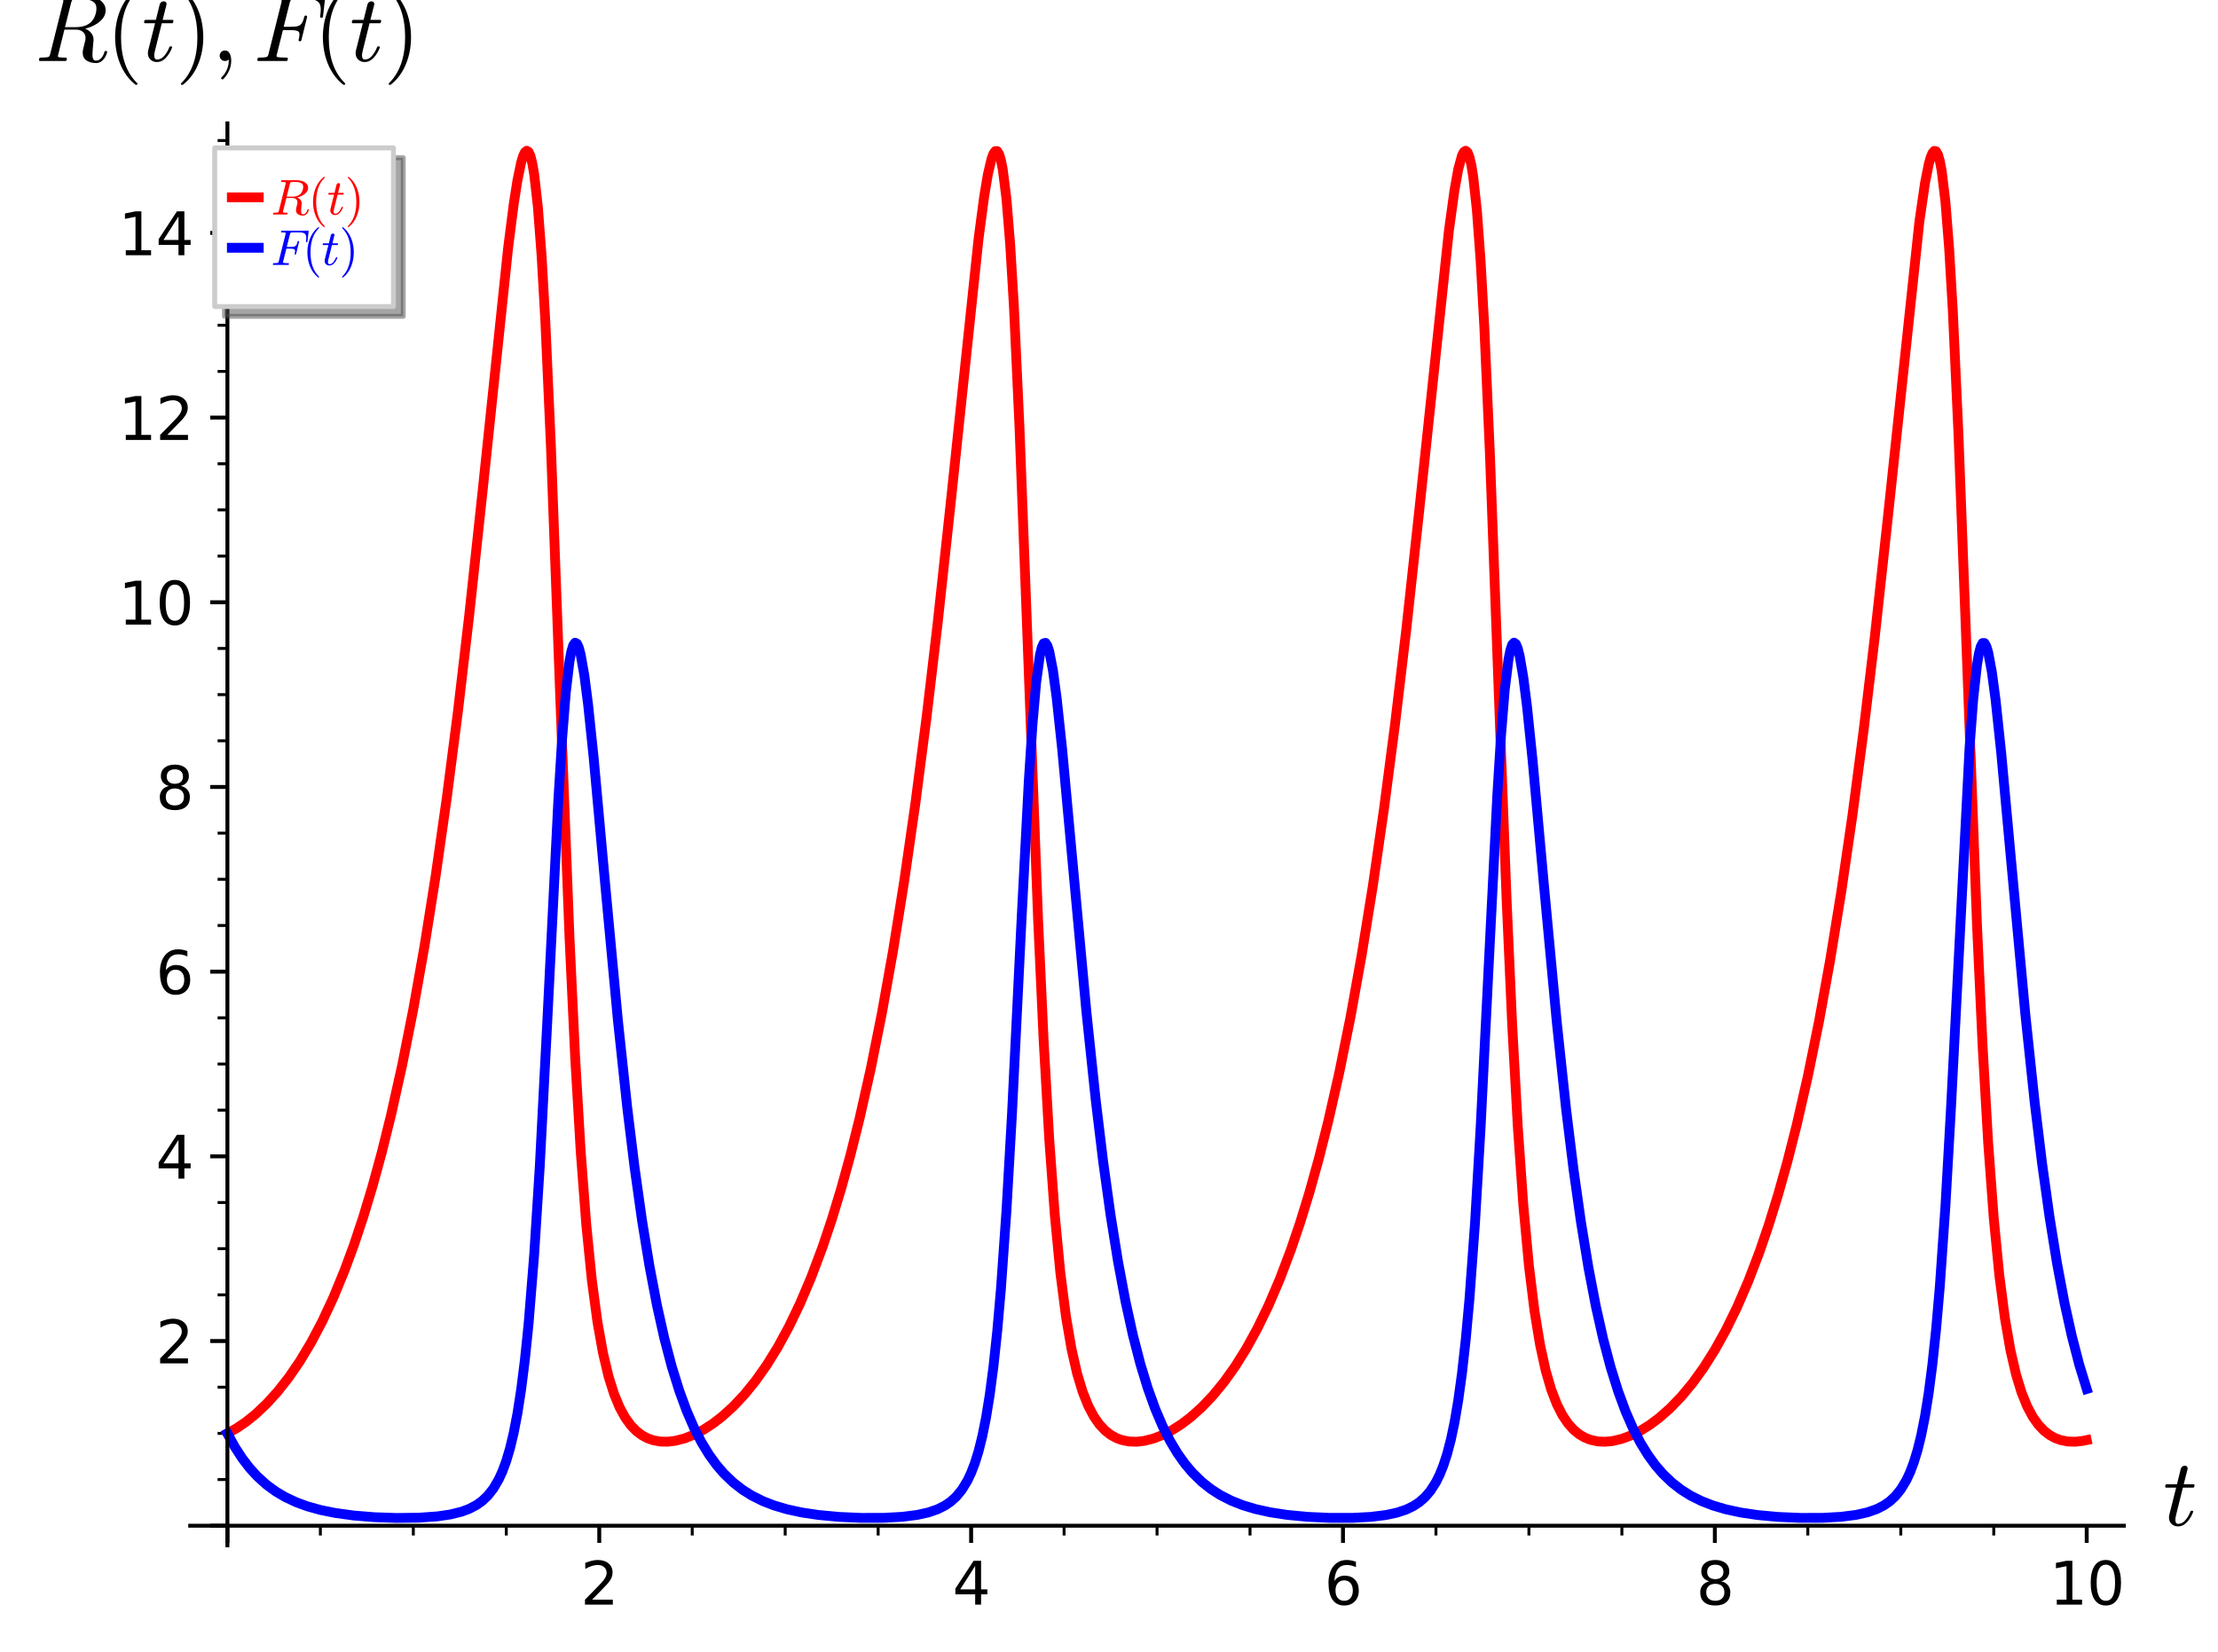 <?xml version="1.0" encoding="utf-8" standalone="no"?>
<!DOCTYPE svg PUBLIC "-//W3C//DTD SVG 1.1//EN"
  "http://www.w3.org/Graphics/SVG/1.1/DTD/svg11.dtd">
<svg xmlns:xlink="http://www.w3.org/1999/xlink" width="452.917pt" height="337.359pt" viewBox="0 0 452.917 337.359" xmlns="http://www.w3.org/2000/svg" version="1.1">
 <defs>
  <style type="text/css">*{stroke-linejoin: round; stroke-linecap: butt}</style>
 </defs>
 <g id="figure_1">
  <g id="patch_1">
   <path d="M 0 337.359 
L 452.917 337.359 
L 452.917 0 
L 0 0 
z
" style="fill: #ffffff"/>
  </g>
  <g id="axes_1">
   <g id="patch_2">
    <path d="M 38.842 315.553 
L 433.702 315.553 
L 433.702 25.2 
L 38.842 25.2 
z
" style="fill: #ffffff"/>
   </g>
   <g id="matplotlib.axis_1">
    <g id="xtick_1">
     <g id="line2d_1">
      <defs>
       <path id="md8c9a3832c" d="M 0 0 
L 0 3.5 
" style="stroke: #000000; stroke-width: 0.8"/>
      </defs>
      <g>
       <use xlink:href="#md8c9a3832c" x="46.435" y="311.545" style="stroke: #000000; stroke-width: 0.8"/>
      </g>
     </g>
    </g>
    <g id="xtick_2">
     <g id="line2d_2">
      <g>
       <use xlink:href="#md8c9a3832c" x="122.37" y="311.545" style="stroke: #000000; stroke-width: 0.8"/>
      </g>
     </g>
     <g id="text_1">
      <!-- 2 -->
      <g transform="translate(118.552 327.664) scale(0.12 -0.12)">
       <defs>
        <path id="DejaVuSans-32" d="M 1228 531 
L 3431 531 
L 3431 0 
L 469 0 
L 469 531 
Q 828 903 1448 1529 
Q 2069 2156 2228 2338 
Q 2531 2678 2651 2914 
Q 2772 3150 2772 3378 
Q 2772 3750 2511 3984 
Q 2250 4219 1831 4219 
Q 1534 4219 1204 4116 
Q 875 4013 500 3803 
L 500 4441 
Q 881 4594 1212 4672 
Q 1544 4750 1819 4750 
Q 2544 4750 2975 4387 
Q 3406 4025 3406 3419 
Q 3406 3131 3298 2873 
Q 3191 2616 2906 2266 
Q 2828 2175 2409 1742 
Q 1991 1309 1228 531 
z
" transform="scale(0.016)"/>
       </defs>
       <use xlink:href="#DejaVuSans-32"/>
      </g>
     </g>
    </g>
    <g id="xtick_3">
     <g id="line2d_3">
      <g>
       <use xlink:href="#md8c9a3832c" x="198.304" y="311.545" style="stroke: #000000; stroke-width: 0.8"/>
      </g>
     </g>
     <g id="text_2">
      <!-- 4 -->
      <g transform="translate(194.487 327.664) scale(0.12 -0.12)">
       <defs>
        <path id="DejaVuSans-34" d="M 2419 4116 
L 825 1625 
L 2419 1625 
L 2419 4116 
z
M 2253 4666 
L 3047 4666 
L 3047 1625 
L 3713 1625 
L 3713 1100 
L 3047 1100 
L 3047 0 
L 2419 0 
L 2419 1100 
L 313 1100 
L 313 1709 
L 2253 4666 
z
" transform="scale(0.016)"/>
       </defs>
       <use xlink:href="#DejaVuSans-34"/>
      </g>
     </g>
    </g>
    <g id="xtick_4">
     <g id="line2d_4">
      <g>
       <use xlink:href="#md8c9a3832c" x="274.239" y="311.545" style="stroke: #000000; stroke-width: 0.8"/>
      </g>
     </g>
     <g id="text_3">
      <!-- 6 -->
      <g transform="translate(270.422 327.664) scale(0.12 -0.12)">
       <defs>
        <path id="DejaVuSans-36" d="M 2113 2584 
Q 1688 2584 1439 2293 
Q 1191 2003 1191 1497 
Q 1191 994 1439 701 
Q 1688 409 2113 409 
Q 2538 409 2786 701 
Q 3034 994 3034 1497 
Q 3034 2003 2786 2293 
Q 2538 2584 2113 2584 
z
M 3366 4563 
L 3366 3988 
Q 3128 4100 2886 4159 
Q 2644 4219 2406 4219 
Q 1781 4219 1451 3797 
Q 1122 3375 1075 2522 
Q 1259 2794 1537 2939 
Q 1816 3084 2150 3084 
Q 2853 3084 3261 2657 
Q 3669 2231 3669 1497 
Q 3669 778 3244 343 
Q 2819 -91 2113 -91 
Q 1303 -91 875 529 
Q 447 1150 447 2328 
Q 447 3434 972 4092 
Q 1497 4750 2381 4750 
Q 2619 4750 2861 4703 
Q 3103 4656 3366 4563 
z
" transform="scale(0.016)"/>
       </defs>
       <use xlink:href="#DejaVuSans-36"/>
      </g>
     </g>
    </g>
    <g id="xtick_5">
     <g id="line2d_5">
      <g>
       <use xlink:href="#md8c9a3832c" x="350.174" y="311.545" style="stroke: #000000; stroke-width: 0.8"/>
      </g>
     </g>
     <g id="text_4">
      <!-- 8 -->
      <g transform="translate(346.356 327.664) scale(0.12 -0.12)">
       <defs>
        <path id="DejaVuSans-38" d="M 2034 2216 
Q 1584 2216 1326 1975 
Q 1069 1734 1069 1313 
Q 1069 891 1326 650 
Q 1584 409 2034 409 
Q 2484 409 2743 651 
Q 3003 894 3003 1313 
Q 3003 1734 2745 1975 
Q 2488 2216 2034 2216 
z
M 1403 2484 
Q 997 2584 770 2862 
Q 544 3141 544 3541 
Q 544 4100 942 4425 
Q 1341 4750 2034 4750 
Q 2731 4750 3128 4425 
Q 3525 4100 3525 3541 
Q 3525 3141 3298 2862 
Q 3072 2584 2669 2484 
Q 3125 2378 3379 2068 
Q 3634 1759 3634 1313 
Q 3634 634 3220 271 
Q 2806 -91 2034 -91 
Q 1263 -91 848 271 
Q 434 634 434 1313 
Q 434 1759 690 2068 
Q 947 2378 1403 2484 
z
M 1172 3481 
Q 1172 3119 1398 2916 
Q 1625 2713 2034 2713 
Q 2441 2713 2670 2916 
Q 2900 3119 2900 3481 
Q 2900 3844 2670 4047 
Q 2441 4250 2034 4250 
Q 1625 4250 1398 4047 
Q 1172 3844 1172 3481 
z
" transform="scale(0.016)"/>
       </defs>
       <use xlink:href="#DejaVuSans-38"/>
      </g>
     </g>
    </g>
    <g id="xtick_6">
     <g id="line2d_6">
      <g>
       <use xlink:href="#md8c9a3832c" x="426.109" y="311.545" style="stroke: #000000; stroke-width: 0.8"/>
      </g>
     </g>
     <g id="text_5">
      <!-- 10 -->
      <g transform="translate(418.474 327.664) scale(0.12 -0.12)">
       <defs>
        <path id="DejaVuSans-31" d="M 794 531 
L 1825 531 
L 1825 4091 
L 703 3866 
L 703 4441 
L 1819 4666 
L 2450 4666 
L 2450 531 
L 3481 531 
L 3481 0 
L 794 0 
L 794 531 
z
" transform="scale(0.016)"/>
        <path id="DejaVuSans-30" d="M 2034 4250 
Q 1547 4250 1301 3770 
Q 1056 3291 1056 2328 
Q 1056 1369 1301 889 
Q 1547 409 2034 409 
Q 2525 409 2770 889 
Q 3016 1369 3016 2328 
Q 3016 3291 2770 3770 
Q 2525 4250 2034 4250 
z
M 2034 4750 
Q 2819 4750 3233 4129 
Q 3647 3509 3647 2328 
Q 3647 1150 3233 529 
Q 2819 -91 2034 -91 
Q 1250 -91 836 529 
Q 422 1150 422 2328 
Q 422 3509 836 4129 
Q 1250 4750 2034 4750 
z
" transform="scale(0.016)"/>
       </defs>
       <use xlink:href="#DejaVuSans-31"/>
       <use xlink:href="#DejaVuSans-30" x="63.623"/>
      </g>
     </g>
    </g>
    <g id="xtick_7">
     <g id="line2d_7">
      <defs>
       <path id="m1f76d9fdb4" d="M 0 0 
L 0 2 
" style="stroke: #000000; stroke-width: 0.6"/>
      </defs>
      <g>
       <use xlink:href="#m1f76d9fdb4" x="65.419" y="311.545" style="stroke: #000000; stroke-width: 0.6"/>
      </g>
     </g>
    </g>
    <g id="xtick_8">
     <g id="line2d_8">
      <g>
       <use xlink:href="#m1f76d9fdb4" x="84.402" y="311.545" style="stroke: #000000; stroke-width: 0.6"/>
      </g>
     </g>
    </g>
    <g id="xtick_9">
     <g id="line2d_9">
      <g>
       <use xlink:href="#m1f76d9fdb4" x="103.386" y="311.545" style="stroke: #000000; stroke-width: 0.6"/>
      </g>
     </g>
    </g>
    <g id="xtick_10">
     <g id="line2d_10">
      <g>
       <use xlink:href="#m1f76d9fdb4" x="141.353" y="311.545" style="stroke: #000000; stroke-width: 0.6"/>
      </g>
     </g>
    </g>
    <g id="xtick_11">
     <g id="line2d_11">
      <g>
       <use xlink:href="#m1f76d9fdb4" x="160.337" y="311.545" style="stroke: #000000; stroke-width: 0.6"/>
      </g>
     </g>
    </g>
    <g id="xtick_12">
     <g id="line2d_12">
      <g>
       <use xlink:href="#m1f76d9fdb4" x="179.321" y="311.545" style="stroke: #000000; stroke-width: 0.6"/>
      </g>
     </g>
    </g>
    <g id="xtick_13">
     <g id="line2d_13">
      <g>
       <use xlink:href="#m1f76d9fdb4" x="217.288" y="311.545" style="stroke: #000000; stroke-width: 0.6"/>
      </g>
     </g>
    </g>
    <g id="xtick_14">
     <g id="line2d_14">
      <g>
       <use xlink:href="#m1f76d9fdb4" x="236.272" y="311.545" style="stroke: #000000; stroke-width: 0.6"/>
      </g>
     </g>
    </g>
    <g id="xtick_15">
     <g id="line2d_15">
      <g>
       <use xlink:href="#m1f76d9fdb4" x="255.255" y="311.545" style="stroke: #000000; stroke-width: 0.6"/>
      </g>
     </g>
    </g>
    <g id="xtick_16">
     <g id="line2d_16">
      <g>
       <use xlink:href="#m1f76d9fdb4" x="293.223" y="311.545" style="stroke: #000000; stroke-width: 0.6"/>
      </g>
     </g>
    </g>
    <g id="xtick_17">
     <g id="line2d_17">
      <g>
       <use xlink:href="#m1f76d9fdb4" x="312.206" y="311.545" style="stroke: #000000; stroke-width: 0.6"/>
      </g>
     </g>
    </g>
    <g id="xtick_18">
     <g id="line2d_18">
      <g>
       <use xlink:href="#m1f76d9fdb4" x="331.19" y="311.545" style="stroke: #000000; stroke-width: 0.6"/>
      </g>
     </g>
    </g>
    <g id="xtick_19">
     <g id="line2d_19">
      <g>
       <use xlink:href="#m1f76d9fdb4" x="369.158" y="311.545" style="stroke: #000000; stroke-width: 0.6"/>
      </g>
     </g>
    </g>
    <g id="xtick_20">
     <g id="line2d_20">
      <g>
       <use xlink:href="#m1f76d9fdb4" x="388.141" y="311.545" style="stroke: #000000; stroke-width: 0.6"/>
      </g>
     </g>
    </g>
    <g id="xtick_21">
     <g id="line2d_21">
      <g>
       <use xlink:href="#m1f76d9fdb4" x="407.125" y="311.545" style="stroke: #000000; stroke-width: 0.6"/>
      </g>
     </g>
    </g>
    <g id="text_6">
     <!-- $t$ -->
     <g transform="translate(441.702 311.545) scale(0.19 -0.19)">
      <defs>
       <path id="Cmmi10-74" d="M 397 519 
Q 397 613 416 697 
L 878 2534 
L 206 2534 
Q 141 2534 141 2619 
Q 166 2759 225 2759 
L 934 2759 
L 1191 3803 
Q 1216 3888 1291 3947 
Q 1366 4006 1459 4006 
Q 1541 4006 1595 3957 
Q 1650 3909 1650 3828 
Q 1650 3809 1648 3798 
Q 1647 3788 1644 3775 
L 1388 2759 
L 2047 2759 
Q 2113 2759 2113 2675 
Q 2109 2659 2100 2621 
Q 2091 2584 2075 2559 
Q 2059 2534 2028 2534 
L 1331 2534 
L 872 684 
Q 825 503 825 372 
Q 825 97 1013 97 
Q 1294 97 1511 361 
Q 1728 625 1844 941 
Q 1869 978 1894 978 
L 1972 978 
Q 1997 978 2012 961 
Q 2028 944 2028 922 
Q 2028 909 2022 903 
Q 1881 516 1612 222 
Q 1344 -72 997 -72 
Q 744 -72 570 93 
Q 397 259 397 519 
z
" transform="scale(0.016)"/>
      </defs>
      <use xlink:href="#Cmmi10-74" transform="translate(0 0.406)"/>
     </g>
    </g>
   </g>
   <g id="matplotlib.axis_2">
    <g id="ytick_1">
     <g id="line2d_22">
      <defs>
       <path id="m2db47917c9" d="M 0 0 
L -3.5 0 
" style="stroke: #000000; stroke-width: 0.8"/>
      </defs>
      <g>
       <use xlink:href="#m2db47917c9" x="46.435" y="311.545" style="stroke: #000000; stroke-width: 0.8"/>
      </g>
     </g>
    </g>
    <g id="ytick_2">
     <g id="line2d_23">
      <g>
       <use xlink:href="#m2db47917c9" x="46.435" y="273.833" style="stroke: #000000; stroke-width: 0.8"/>
      </g>
     </g>
     <g id="text_7">
      <!-- 2 -->
      <g transform="translate(31.8 278.392) scale(0.12 -0.12)">
       <use xlink:href="#DejaVuSans-32"/>
      </g>
     </g>
    </g>
    <g id="ytick_3">
     <g id="line2d_24">
      <g>
       <use xlink:href="#m2db47917c9" x="46.435" y="236.12" style="stroke: #000000; stroke-width: 0.8"/>
      </g>
     </g>
     <g id="text_8">
      <!-- 4 -->
      <g transform="translate(31.8 240.679) scale(0.12 -0.12)">
       <use xlink:href="#DejaVuSans-34"/>
      </g>
     </g>
    </g>
    <g id="ytick_4">
     <g id="line2d_25">
      <g>
       <use xlink:href="#m2db47917c9" x="46.435" y="198.408" style="stroke: #000000; stroke-width: 0.8"/>
      </g>
     </g>
     <g id="text_9">
      <!-- 6 -->
      <g transform="translate(31.8 202.967) scale(0.12 -0.12)">
       <use xlink:href="#DejaVuSans-36"/>
      </g>
     </g>
    </g>
    <g id="ytick_5">
     <g id="line2d_26">
      <g>
       <use xlink:href="#m2db47917c9" x="46.435" y="160.695" style="stroke: #000000; stroke-width: 0.8"/>
      </g>
     </g>
     <g id="text_10">
      <!-- 8 -->
      <g transform="translate(31.8 165.254) scale(0.12 -0.12)">
       <use xlink:href="#DejaVuSans-38"/>
      </g>
     </g>
    </g>
    <g id="ytick_6">
     <g id="line2d_27">
      <g>
       <use xlink:href="#m2db47917c9" x="46.435" y="122.983" style="stroke: #000000; stroke-width: 0.8"/>
      </g>
     </g>
     <g id="text_11">
      <!-- 10 -->
      <g transform="translate(24.165 127.542) scale(0.12 -0.12)">
       <use xlink:href="#DejaVuSans-31"/>
       <use xlink:href="#DejaVuSans-30" x="63.623"/>
      </g>
     </g>
    </g>
    <g id="ytick_7">
     <g id="line2d_28">
      <g>
       <use xlink:href="#m2db47917c9" x="46.435" y="85.27" style="stroke: #000000; stroke-width: 0.8"/>
      </g>
     </g>
     <g id="text_12">
      <!-- 12 -->
      <g transform="translate(24.165 89.829) scale(0.12 -0.12)">
       <use xlink:href="#DejaVuSans-31"/>
       <use xlink:href="#DejaVuSans-32" x="63.623"/>
      </g>
     </g>
    </g>
    <g id="ytick_8">
     <g id="line2d_29">
      <g>
       <use xlink:href="#m2db47917c9" x="46.435" y="47.558" style="stroke: #000000; stroke-width: 0.8"/>
      </g>
     </g>
     <g id="text_13">
      <!-- 14 -->
      <g transform="translate(24.165 52.117) scale(0.12 -0.12)">
       <use xlink:href="#DejaVuSans-31"/>
       <use xlink:href="#DejaVuSans-34" x="63.623"/>
      </g>
     </g>
    </g>
    <g id="ytick_9">
     <g id="line2d_30">
      <defs>
       <path id="m5655f81d6e" d="M 0 0 
L -2 0 
" style="stroke: #000000; stroke-width: 0.6"/>
      </defs>
      <g>
       <use xlink:href="#m5655f81d6e" x="46.435" y="302.117" style="stroke: #000000; stroke-width: 0.6"/>
      </g>
     </g>
    </g>
    <g id="ytick_10">
     <g id="line2d_31">
      <g>
       <use xlink:href="#m5655f81d6e" x="46.435" y="292.689" style="stroke: #000000; stroke-width: 0.6"/>
      </g>
     </g>
    </g>
    <g id="ytick_11">
     <g id="line2d_32">
      <g>
       <use xlink:href="#m5655f81d6e" x="46.435" y="283.261" style="stroke: #000000; stroke-width: 0.6"/>
      </g>
     </g>
    </g>
    <g id="ytick_12">
     <g id="line2d_33">
      <g>
       <use xlink:href="#m5655f81d6e" x="46.435" y="264.405" style="stroke: #000000; stroke-width: 0.6"/>
      </g>
     </g>
    </g>
    <g id="ytick_13">
     <g id="line2d_34">
      <g>
       <use xlink:href="#m5655f81d6e" x="46.435" y="254.977" style="stroke: #000000; stroke-width: 0.6"/>
      </g>
     </g>
    </g>
    <g id="ytick_14">
     <g id="line2d_35">
      <g>
       <use xlink:href="#m5655f81d6e" x="46.435" y="245.548" style="stroke: #000000; stroke-width: 0.6"/>
      </g>
     </g>
    </g>
    <g id="ytick_15">
     <g id="line2d_36">
      <g>
       <use xlink:href="#m5655f81d6e" x="46.435" y="226.692" style="stroke: #000000; stroke-width: 0.6"/>
      </g>
     </g>
    </g>
    <g id="ytick_16">
     <g id="line2d_37">
      <g>
       <use xlink:href="#m5655f81d6e" x="46.435" y="217.264" style="stroke: #000000; stroke-width: 0.6"/>
      </g>
     </g>
    </g>
    <g id="ytick_17">
     <g id="line2d_38">
      <g>
       <use xlink:href="#m5655f81d6e" x="46.435" y="207.836" style="stroke: #000000; stroke-width: 0.6"/>
      </g>
     </g>
    </g>
    <g id="ytick_18">
     <g id="line2d_39">
      <g>
       <use xlink:href="#m5655f81d6e" x="46.435" y="188.98" style="stroke: #000000; stroke-width: 0.6"/>
      </g>
     </g>
    </g>
    <g id="ytick_19">
     <g id="line2d_40">
      <g>
       <use xlink:href="#m5655f81d6e" x="46.435" y="179.552" style="stroke: #000000; stroke-width: 0.6"/>
      </g>
     </g>
    </g>
    <g id="ytick_20">
     <g id="line2d_41">
      <g>
       <use xlink:href="#m5655f81d6e" x="46.435" y="170.123" style="stroke: #000000; stroke-width: 0.6"/>
      </g>
     </g>
    </g>
    <g id="ytick_21">
     <g id="line2d_42">
      <g>
       <use xlink:href="#m5655f81d6e" x="46.435" y="151.267" style="stroke: #000000; stroke-width: 0.6"/>
      </g>
     </g>
    </g>
    <g id="ytick_22">
     <g id="line2d_43">
      <g>
       <use xlink:href="#m5655f81d6e" x="46.435" y="141.839" style="stroke: #000000; stroke-width: 0.6"/>
      </g>
     </g>
    </g>
    <g id="ytick_23">
     <g id="line2d_44">
      <g>
       <use xlink:href="#m5655f81d6e" x="46.435" y="132.411" style="stroke: #000000; stroke-width: 0.6"/>
      </g>
     </g>
    </g>
    <g id="ytick_24">
     <g id="line2d_45">
      <g>
       <use xlink:href="#m5655f81d6e" x="46.435" y="113.555" style="stroke: #000000; stroke-width: 0.6"/>
      </g>
     </g>
    </g>
    <g id="ytick_25">
     <g id="line2d_46">
      <g>
       <use xlink:href="#m5655f81d6e" x="46.435" y="104.126" style="stroke: #000000; stroke-width: 0.6"/>
      </g>
     </g>
    </g>
    <g id="ytick_26">
     <g id="line2d_47">
      <g>
       <use xlink:href="#m5655f81d6e" x="46.435" y="94.698" style="stroke: #000000; stroke-width: 0.6"/>
      </g>
     </g>
    </g>
    <g id="ytick_27">
     <g id="line2d_48">
      <g>
       <use xlink:href="#m5655f81d6e" x="46.435" y="75.842" style="stroke: #000000; stroke-width: 0.6"/>
      </g>
     </g>
    </g>
    <g id="ytick_28">
     <g id="line2d_49">
      <g>
       <use xlink:href="#m5655f81d6e" x="46.435" y="66.414" style="stroke: #000000; stroke-width: 0.6"/>
      </g>
     </g>
    </g>
    <g id="ytick_29">
     <g id="line2d_50">
      <g>
       <use xlink:href="#m5655f81d6e" x="46.435" y="56.986" style="stroke: #000000; stroke-width: 0.6"/>
      </g>
     </g>
    </g>
    <g id="ytick_30">
     <g id="line2d_51">
      <g>
       <use xlink:href="#m5655f81d6e" x="46.435" y="38.129" style="stroke: #000000; stroke-width: 0.6"/>
      </g>
     </g>
    </g>
    <g id="ytick_31">
     <g id="line2d_52">
      <g>
       <use xlink:href="#m5655f81d6e" x="46.435" y="28.701" style="stroke: #000000; stroke-width: 0.6"/>
      </g>
     </g>
    </g>
    <g id="text_14">
     <!-- $R(t), F(t)$ -->
     <g transform="translate(7.2 12.45) scale(0.19 -0.19)">
      <defs>
       <path id="Cmmi10-52" d="M 313 0 
Q 250 0 250 84 
Q 253 100 262 139 
Q 272 178 289 201 
Q 306 225 331 225 
Q 722 225 878 269 
Q 959 297 997 441 
L 1875 3956 
Q 1888 4019 1888 4044 
Q 1888 4113 1813 4122 
Q 1691 4147 1350 4147 
Q 1288 4147 1288 4231 
Q 1291 4247 1300 4286 
Q 1309 4325 1326 4348 
Q 1344 4372 1369 4372 
L 3309 4372 
Q 3541 4372 3791 4319 
Q 4041 4266 4250 4152 
Q 4459 4038 4593 3848 
Q 4728 3659 4728 3406 
Q 4728 3084 4515 2831 
Q 4303 2578 3978 2408 
Q 3653 2238 3347 2169 
Q 3597 2078 3756 1879 
Q 3916 1681 3916 1422 
Q 3916 1388 3914 1370 
Q 3913 1353 3909 1331 
L 3859 763 
Q 3853 638 3847 550 
Q 3841 463 3841 409 
Q 3841 234 3892 129 
Q 3944 25 4097 25 
Q 4297 25 4448 211 
Q 4600 397 4647 616 
Q 4675 672 4709 672 
L 4769 672 
Q 4831 672 4831 588 
Q 4784 403 4682 237 
Q 4581 72 4426 -34 
Q 4272 -141 4091 -141 
Q 3716 -141 3452 26 
Q 3188 194 3188 550 
Q 3188 684 3213 788 
L 3353 1356 
Q 3378 1434 3378 1538 
Q 3378 1803 3198 1954 
Q 3019 2106 2747 2106 
L 1959 2106 
L 1538 416 
Q 1522 363 1522 325 
Q 1522 259 1600 250 
Q 1722 225 2059 225 
Q 2125 225 2125 141 
Q 2103 50 2090 25 
Q 2078 0 2016 0 
L 313 0 
z
M 1997 2272 
L 2706 2272 
Q 3403 2272 3756 2625 
Q 3919 2788 4014 3039 
Q 4109 3291 4109 3541 
Q 4109 3778 3970 3912 
Q 3831 4047 3626 4097 
Q 3422 4147 3175 4147 
L 2747 4147 
Q 2572 4147 2515 4117 
Q 2459 4088 2413 3928 
L 1997 2272 
z
" transform="scale(0.016)"/>
       <path id="Cmr10-28" d="M 1984 -1588 
Q 1628 -1306 1370 -942 
Q 1113 -578 948 -165 
Q 784 247 703 697 
Q 622 1147 622 1600 
Q 622 2059 703 2509 
Q 784 2959 951 3375 
Q 1119 3791 1378 4153 
Q 1638 4516 1984 4788 
Q 1984 4800 2016 4800 
L 2075 4800 
Q 2094 4800 2109 4783 
Q 2125 4766 2125 4744 
Q 2125 4716 2113 4703 
Q 1800 4397 1592 4047 
Q 1384 3697 1257 3301 
Q 1131 2906 1075 2482 
Q 1019 2059 1019 1600 
Q 1019 -434 2106 -1491 
Q 2125 -1509 2125 -1544 
Q 2125 -1559 2108 -1579 
Q 2091 -1600 2075 -1600 
L 2016 -1600 
Q 1984 -1600 1984 -1588 
z
" transform="scale(0.016)"/>
       <path id="Cmr10-29" d="M 416 -1600 
Q 359 -1600 359 -1544 
Q 359 -1516 372 -1503 
Q 1466 -434 1466 1600 
Q 1466 3634 384 4691 
Q 359 4706 359 4744 
Q 359 4766 376 4783 
Q 394 4800 416 4800 
L 475 4800 
Q 494 4800 506 4788 
Q 966 4425 1272 3906 
Q 1578 3388 1720 2800 
Q 1863 2213 1863 1600 
Q 1863 1147 1786 708 
Q 1709 269 1542 -157 
Q 1375 -584 1119 -945 
Q 863 -1306 506 -1588 
Q 494 -1600 475 -1600 
L 416 -1600 
z
" transform="scale(0.016)"/>
       <path id="Cmmi10-3b" d="M 634 -1153 
Q 634 -1125 659 -1100 
Q 891 -878 1019 -587 
Q 1147 -297 1147 25 
L 1147 103 
Q 1044 0 891 0 
Q 744 0 641 103 
Q 538 206 538 353 
Q 538 503 641 603 
Q 744 703 891 703 
Q 1119 703 1216 492 
Q 1313 281 1313 25 
Q 1313 -331 1170 -651 
Q 1028 -972 769 -1228 
Q 744 -1241 728 -1241 
Q 697 -1241 665 -1212 
Q 634 -1184 634 -1153 
z
" transform="scale(0.016)"/>
       <path id="Cmmi10-46" d="M 300 0 
Q 238 0 238 84 
Q 241 100 250 139 
Q 259 178 276 201 
Q 294 225 319 225 
Q 709 225 863 269 
Q 947 297 984 441 
L 1863 3956 
Q 1875 4019 1875 4044 
Q 1875 4113 1797 4122 
Q 1678 4147 1338 4147 
Q 1275 4147 1275 4231 
Q 1278 4247 1287 4286 
Q 1297 4325 1314 4348 
Q 1331 4372 1356 4372 
L 4738 4372 
Q 4800 4372 4800 4288 
L 4647 2963 
Q 4647 2944 4625 2925 
Q 4603 2906 4581 2906 
L 4525 2906 
Q 4459 2906 4459 2988 
Q 4500 3278 4500 3463 
Q 4500 3781 4362 3931 
Q 4225 4081 4015 4114 
Q 3806 4147 3438 4147 
L 2753 4147 
Q 2578 4147 2522 4117 
Q 2466 4088 2419 3928 
L 2009 2297 
L 2491 2297 
Q 2728 2297 2875 2322 
Q 3022 2347 3119 2419 
Q 3216 2491 3280 2627 
Q 3344 2763 3397 2988 
Q 3416 3047 3463 3047 
L 3519 3047 
Q 3584 3047 3584 2963 
L 3194 1381 
Q 3166 1325 3128 1325 
L 3072 1325 
Q 3009 1325 3009 1409 
Q 3025 1475 3034 1519 
Q 3044 1563 3058 1645 
Q 3072 1728 3072 1791 
Q 3072 1975 2909 2025 
Q 2747 2075 2484 2075 
L 1959 2075 
L 1544 416 
Q 1528 353 1528 353 
Q 1528 278 1575 269 
Q 1741 225 2228 225 
Q 2291 225 2291 141 
Q 2269 50 2256 25 
Q 2244 0 2181 0 
L 300 0 
z
" transform="scale(0.016)"/>
      </defs>
      <use xlink:href="#Cmmi10-52"/>
      <use xlink:href="#Cmr10-28" transform="translate(75.879 0)"/>
      <use xlink:href="#Cmmi10-74" transform="translate(114.697 0)"/>
      <use xlink:href="#Cmr10-29" transform="translate(150.781 0)"/>
      <use xlink:href="#Cmmi10-3b" transform="translate(189.6 0)"/>
      <use xlink:href="#Cmmi10-46" transform="translate(234.844 0)"/>
      <use xlink:href="#Cmr10-28" transform="translate(299.15 0)"/>
      <use xlink:href="#Cmmi10-74" transform="translate(337.969 0)"/>
      <use xlink:href="#Cmr10-29" transform="translate(374.053 0)"/>
     </g>
    </g>
   </g>
   <g id="line2d_53">
    <path d="M 46.435 292.689 
L 48.333 291.63 
L 50.232 290.339 
L 52.13 288.817 
L 54.408 286.674 
L 56.686 284.167 
L 58.964 281.269 
L 61.242 277.944 
L 63.52 274.15 
L 65.798 269.838 
L 68.076 264.951 
L 70.354 259.423 
L 72.253 254.276 
L 74.151 248.585 
L 76.05 242.3 
L 77.948 235.364 
L 79.846 227.716 
L 82.124 217.504 
L 84.402 206.047 
L 86.68 193.217 
L 88.958 178.882 
L 91.236 162.92 
L 93.515 145.24 
L 95.793 125.824 
L 98.45 101.187 
L 103.766 50.568 
L 104.905 41.655 
L 105.664 36.798 
L 106.423 33.158 
L 106.803 31.905 
L 107.183 31.097 
L 107.562 30.785 
L 107.942 31.023 
L 108.322 31.868 
L 108.701 33.372 
L 109.081 35.586 
L 109.84 42.32 
L 110.6 52.324 
L 111.359 65.632 
L 112.498 91.141 
L 114.397 142.3 
L 116.295 191.49 
L 117.434 215.657 
L 118.573 235.028 
L 119.712 250.009 
L 120.851 261.362 
L 121.99 269.886 
L 123.129 276.275 
L 124.268 281.073 
L 125.407 284.691 
L 126.546 287.426 
L 127.685 289.497 
L 128.824 291.06 
L 129.963 292.229 
L 131.102 293.086 
L 132.241 293.693 
L 133.38 294.094 
L 134.899 294.366 
L 136.418 294.388 
L 137.936 294.198 
L 139.835 293.702 
L 141.733 292.949 
L 143.631 291.956 
L 145.53 290.732 
L 147.428 289.276 
L 149.706 287.216 
L 151.984 284.798 
L 154.262 281.996 
L 156.54 278.776 
L 158.818 275.098 
L 161.096 270.914 
L 163.374 266.17 
L 165.652 260.801 
L 167.931 254.737 
L 169.829 249.095 
L 171.727 242.864 
L 173.626 235.986 
L 175.524 228.401 
L 177.802 218.273 
L 180.08 206.909 
L 182.358 194.181 
L 184.636 179.958 
L 186.914 164.116 
L 189.192 146.561 
L 191.47 127.266 
L 194.128 102.746 
L 199.823 48.752 
L 200.962 40.161 
L 201.721 35.619 
L 202.481 32.391 
L 202.861 31.385 
L 203.24 30.854 
L 203.62 30.85 
L 204 31.428 
L 204.379 32.643 
L 204.759 34.547 
L 205.518 40.608 
L 206.278 49.9 
L 207.037 62.511 
L 208.176 87.15 
L 209.695 127.251 
L 211.973 187.659 
L 213.112 212.5 
L 214.251 232.546 
L 215.39 248.111 
L 216.529 259.931 
L 217.668 268.814 
L 218.807 275.471 
L 219.946 280.469 
L 221.085 284.234 
L 222.224 287.081 
L 223.363 289.236 
L 224.502 290.863 
L 225.641 292.083 
L 226.78 292.98 
L 227.919 293.62 
L 229.058 294.048 
L 230.577 294.35 
L 232.095 294.396 
L 233.614 294.227 
L 235.512 293.755 
L 237.411 293.023 
L 239.309 292.05 
L 241.208 290.845 
L 243.106 289.41 
L 245.384 287.375 
L 247.662 284.983 
L 249.94 282.209 
L 252.218 279.021 
L 254.496 275.377 
L 256.774 271.231 
L 259.052 266.528 
L 261.33 261.207 
L 263.608 255.195 
L 265.507 249.601 
L 267.405 243.422 
L 269.303 236.602 
L 271.202 229.08 
L 273.48 219.035 
L 275.758 207.764 
L 278.036 195.138 
L 280.314 181.026 
L 282.592 165.303 
L 284.87 147.872 
L 287.148 128.7 
L 289.806 104.299 
L 295.881 46.985 
L 297.02 38.749 
L 297.779 34.546 
L 298.538 31.761 
L 298.918 31.02 
L 299.298 30.784 
L 299.677 31.106 
L 300.057 32.041 
L 300.437 33.644 
L 300.816 35.964 
L 301.576 42.925 
L 302.335 53.167 
L 303.094 66.707 
L 304.233 92.497 
L 306.132 143.802 
L 307.65 183.739 
L 308.789 209.245 
L 309.928 229.971 
L 311.067 246.136 
L 312.206 258.441 
L 313.346 267.697 
L 314.485 274.633 
L 315.624 279.839 
L 316.763 283.759 
L 317.902 286.721 
L 319.041 288.964 
L 320.18 290.658 
L 321.319 291.93 
L 322.458 292.869 
L 323.597 293.542 
L 324.736 293.998 
L 326.254 294.33 
L 327.773 294.402 
L 329.292 294.255 
L 331.19 293.806 
L 333.089 293.095 
L 334.987 292.143 
L 336.885 290.958 
L 338.784 289.542 
L 341.062 287.532 
L 343.34 285.166 
L 345.618 282.421 
L 347.896 279.263 
L 350.174 275.653 
L 352.452 271.545 
L 354.73 266.884 
L 357.008 261.609 
L 359.286 255.649 
L 361.184 250.103 
L 363.083 243.976 
L 364.981 237.213 
L 366.879 229.754 
L 369.158 219.792 
L 371.436 208.612 
L 373.714 196.087 
L 375.992 182.085 
L 378.27 166.481 
L 380.548 149.175 
L 382.826 130.126 
L 385.483 105.846 
L 391.938 45.274 
L 393.077 37.424 
L 393.836 33.589 
L 394.216 32.22 
L 394.596 31.279 
L 394.975 30.82 
L 395.355 30.896 
L 395.735 31.562 
L 396.114 32.872 
L 396.494 34.879 
L 397.253 41.163 
L 398.013 50.692 
L 398.772 63.538 
L 399.911 88.472 
L 401.43 128.758 
L 403.708 188.949 
L 404.847 213.566 
L 405.986 233.385 
L 407.125 248.753 
L 408.264 260.416 
L 409.403 269.177 
L 410.542 275.743 
L 411.681 280.673 
L 412.82 284.389 
L 413.959 287.198 
L 415.098 289.324 
L 416.237 290.93 
L 417.376 292.132 
L 418.515 293.016 
L 419.654 293.645 
L 420.793 294.064 
L 422.312 294.355 
L 423.831 294.393 
L 425.349 294.218 
L 426.109 294.058 
L 426.109 294.058 
" clip-path="url(#p93e26ec05b)" style="fill: none; stroke: #ff0000; stroke-width: 2; stroke-linecap: square"/>
   </g>
   <g id="line2d_54">
    <path d="M 46.435 292.689 
L 47.954 295.463 
L 49.472 297.803 
L 50.991 299.776 
L 52.51 301.441 
L 54.408 303.16 
L 56.307 304.551 
L 58.205 305.677 
L 60.483 306.75 
L 62.761 307.584 
L 65.419 308.326 
L 68.456 308.943 
L 72.253 309.463 
L 76.429 309.804 
L 80.985 309.962 
L 85.541 309.905 
L 89.338 309.634 
L 91.996 309.242 
L 94.274 308.676 
L 95.793 308.11 
L 97.311 307.314 
L 98.45 306.499 
L 99.589 305.422 
L 100.728 303.983 
L 101.867 302.038 
L 102.627 300.364 
L 103.386 298.295 
L 104.145 295.733 
L 104.905 292.553 
L 105.664 288.603 
L 106.423 283.706 
L 107.183 277.66 
L 107.942 270.253 
L 109.081 256.169 
L 110.22 238.201 
L 111.739 208.964 
L 114.017 163.24 
L 114.776 150.963 
L 115.536 141.434 
L 116.295 135.013 
L 116.675 132.995 
L 117.054 131.748 
L 117.434 131.24 
L 117.814 131.424 
L 118.193 132.248 
L 118.573 133.654 
L 119.332 137.965 
L 120.092 143.879 
L 121.231 154.791 
L 123.509 179.806 
L 126.166 208.247 
L 128.065 226.02 
L 129.584 238.408 
L 131.102 249.2 
L 132.621 258.51 
L 134.14 266.485 
L 135.658 273.283 
L 137.177 279.057 
L 138.696 283.948 
L 140.214 288.085 
L 141.733 291.578 
L 143.252 294.526 
L 144.77 297.013 
L 146.289 299.11 
L 147.808 300.879 
L 149.706 302.705 
L 151.605 304.183 
L 153.503 305.379 
L 155.781 306.519 
L 158.059 307.404 
L 160.717 308.192 
L 163.754 308.848 
L 167.171 309.358 
L 171.348 309.746 
L 175.904 309.946 
L 180.46 309.936 
L 184.257 309.725 
L 187.294 309.341 
L 189.572 308.836 
L 191.47 308.18 
L 192.989 307.413 
L 194.128 306.629 
L 195.267 305.595 
L 196.406 304.215 
L 197.545 302.354 
L 198.304 300.752 
L 199.064 298.776 
L 199.823 296.329 
L 200.582 293.293 
L 201.342 289.522 
L 202.101 284.845 
L 202.861 279.063 
L 203.62 271.965 
L 204.379 263.347 
L 205.518 247.241 
L 206.657 227.312 
L 208.556 188.638 
L 210.074 159.485 
L 210.834 147.938 
L 211.593 139.274 
L 212.352 133.763 
L 212.732 132.19 
L 213.112 131.37 
L 213.491 131.264 
L 213.871 131.821 
L 214.251 132.984 
L 215.01 136.891 
L 215.769 142.5 
L 216.908 153.123 
L 218.807 173.73 
L 221.844 206.611 
L 223.743 224.595 
L 225.261 237.159 
L 226.78 248.118 
L 228.299 257.579 
L 229.817 265.69 
L 231.336 272.606 
L 232.855 278.483 
L 234.373 283.463 
L 235.892 287.674 
L 237.411 291.232 
L 238.929 294.234 
L 240.448 296.767 
L 241.967 298.902 
L 243.486 300.703 
L 245.384 302.564 
L 247.282 304.068 
L 249.181 305.286 
L 251.459 306.446 
L 253.737 307.348 
L 256.394 308.15 
L 259.432 308.818 
L 262.849 309.338 
L 267.025 309.735 
L 271.581 309.943 
L 276.138 309.941 
L 279.934 309.739 
L 282.972 309.368 
L 285.25 308.881 
L 287.148 308.248 
L 288.667 307.509 
L 289.806 306.755 
L 290.945 305.762 
L 292.084 304.438 
L 293.223 302.656 
L 293.982 301.124 
L 294.742 299.236 
L 295.501 296.899 
L 296.26 294 
L 297.02 290.4 
L 297.779 285.933 
L 298.538 280.405 
L 299.298 273.607 
L 300.057 265.33 
L 301.196 249.782 
L 302.335 230.371 
L 303.854 199.947 
L 305.752 162.282 
L 306.511 150.184 
L 307.271 140.868 
L 308.03 134.676 
L 308.41 132.769 
L 308.789 131.631 
L 309.169 131.225 
L 309.549 131.504 
L 309.928 132.415 
L 310.308 133.899 
L 311.067 138.341 
L 311.827 144.351 
L 312.966 155.354 
L 315.244 180.413 
L 317.902 208.79 
L 319.8 226.491 
L 321.319 238.822 
L 322.837 249.558 
L 324.356 258.817 
L 325.875 266.747 
L 327.393 273.506 
L 328.912 279.246 
L 330.431 284.109 
L 331.95 288.22 
L 333.468 291.693 
L 334.987 294.623 
L 336.506 297.094 
L 338.024 299.179 
L 339.543 300.936 
L 341.441 302.752 
L 343.34 304.221 
L 345.238 305.41 
L 347.516 306.542 
L 349.794 307.423 
L 352.452 308.205 
L 355.489 308.858 
L 358.906 309.365 
L 363.083 309.75 
L 367.639 309.948 
L 372.195 309.935 
L 375.992 309.72 
L 379.029 309.331 
L 381.307 308.821 
L 383.205 308.157 
L 384.724 307.38 
L 385.863 306.586 
L 387.002 305.538 
L 388.141 304.139 
L 389.28 302.25 
L 390.04 300.624 
L 390.799 298.618 
L 391.558 296.133 
L 392.318 293.05 
L 393.077 289.22 
L 393.836 284.47 
L 394.596 278.601 
L 395.355 271.401 
L 396.114 262.667 
L 397.253 246.375 
L 398.392 226.276 
L 402.189 152.559 
L 402.948 142.608 
L 403.708 135.734 
L 404.087 133.49 
L 404.467 132.027 
L 404.847 131.312 
L 405.227 131.304 
L 405.606 131.951 
L 405.986 133.197 
L 406.745 137.241 
L 407.505 142.955 
L 408.644 153.677 
L 410.542 174.339 
L 413.579 207.16 
L 415.478 225.073 
L 416.996 237.579 
L 418.515 248.481 
L 420.034 257.892 
L 421.552 265.957 
L 423.071 272.833 
L 424.59 278.676 
L 426.109 283.626 
L 426.109 283.626 
" clip-path="url(#p93e26ec05b)" style="fill: none; stroke: #0000ff; stroke-width: 2; stroke-linecap: square"/>
   </g>
   <g id="patch_3">
    <path d="M 46.435 315.553 
L 46.435 25.2 
" style="fill: none; stroke: #000000; stroke-width: 0.8; stroke-linejoin: miter; stroke-linecap: square"/>
   </g>
   <g id="patch_4">
    <path d="M 38.842 311.545 
L 433.702 311.545 
" style="fill: none; stroke: #000000; stroke-width: 0.8; stroke-linejoin: miter; stroke-linecap: square"/>
   </g>
   <g id="legend_1">
    <g id="patch_5">
     <path d="M 45.842 64.597 
L 82.342 64.597 
L 82.342 32.2 
L 45.842 32.2 
z
" style="fill: #4c4c4c; opacity: 0.5; stroke: #4c4c4c; stroke-linejoin: miter"/>
    </g>
    <g id="patch_6">
     <path d="M 43.842 62.597 
L 80.342 62.597 
L 80.342 30.2 
L 43.842 30.2 
z
" style="fill: #ffffff; stroke: #cccccc; stroke-linejoin: miter"/>
    </g>
    <g id="line2d_55">
     <path d="M 52.842 40.298 
L 47.342 40.298 
" style="fill: none; stroke: #ff0000; stroke-width: 2; stroke-linecap: square"/>
    </g>
    <g id="text_15">
     <!-- $R(t)$ -->
     <g style="fill: #ff0000" transform="translate(55.342 43.798) scale(0.1 -0.1)">
      <use xlink:href="#Cmmi10-52"/>
      <use xlink:href="#Cmr10-28" transform="translate(75.879 0)"/>
      <use xlink:href="#Cmmi10-74" transform="translate(114.697 0)"/>
      <use xlink:href="#Cmr10-29" transform="translate(150.781 0)"/>
     </g>
    </g>
    <g id="line2d_56">
     <path d="M 52.842 50.597 
L 47.342 50.597 
" style="fill: none; stroke: #0000ff; stroke-width: 2; stroke-linecap: square"/>
    </g>
    <g id="text_16">
     <!-- $F(t)$ -->
     <g style="fill: #0000ff" transform="translate(55.342 54.097) scale(0.1 -0.1)">
      <use xlink:href="#Cmmi10-46"/>
      <use xlink:href="#Cmr10-28" transform="translate(64.307 0)"/>
      <use xlink:href="#Cmmi10-74" transform="translate(103.125 0)"/>
      <use xlink:href="#Cmr10-29" transform="translate(139.209 0)"/>
     </g>
    </g>
   </g>
  </g>
 </g>
 <defs>
  <clipPath id="p93e26ec05b">
   <rect x="38.842" y="25.2" width="394.86" height="290.353"/>
  </clipPath>
 </defs>
</svg>
